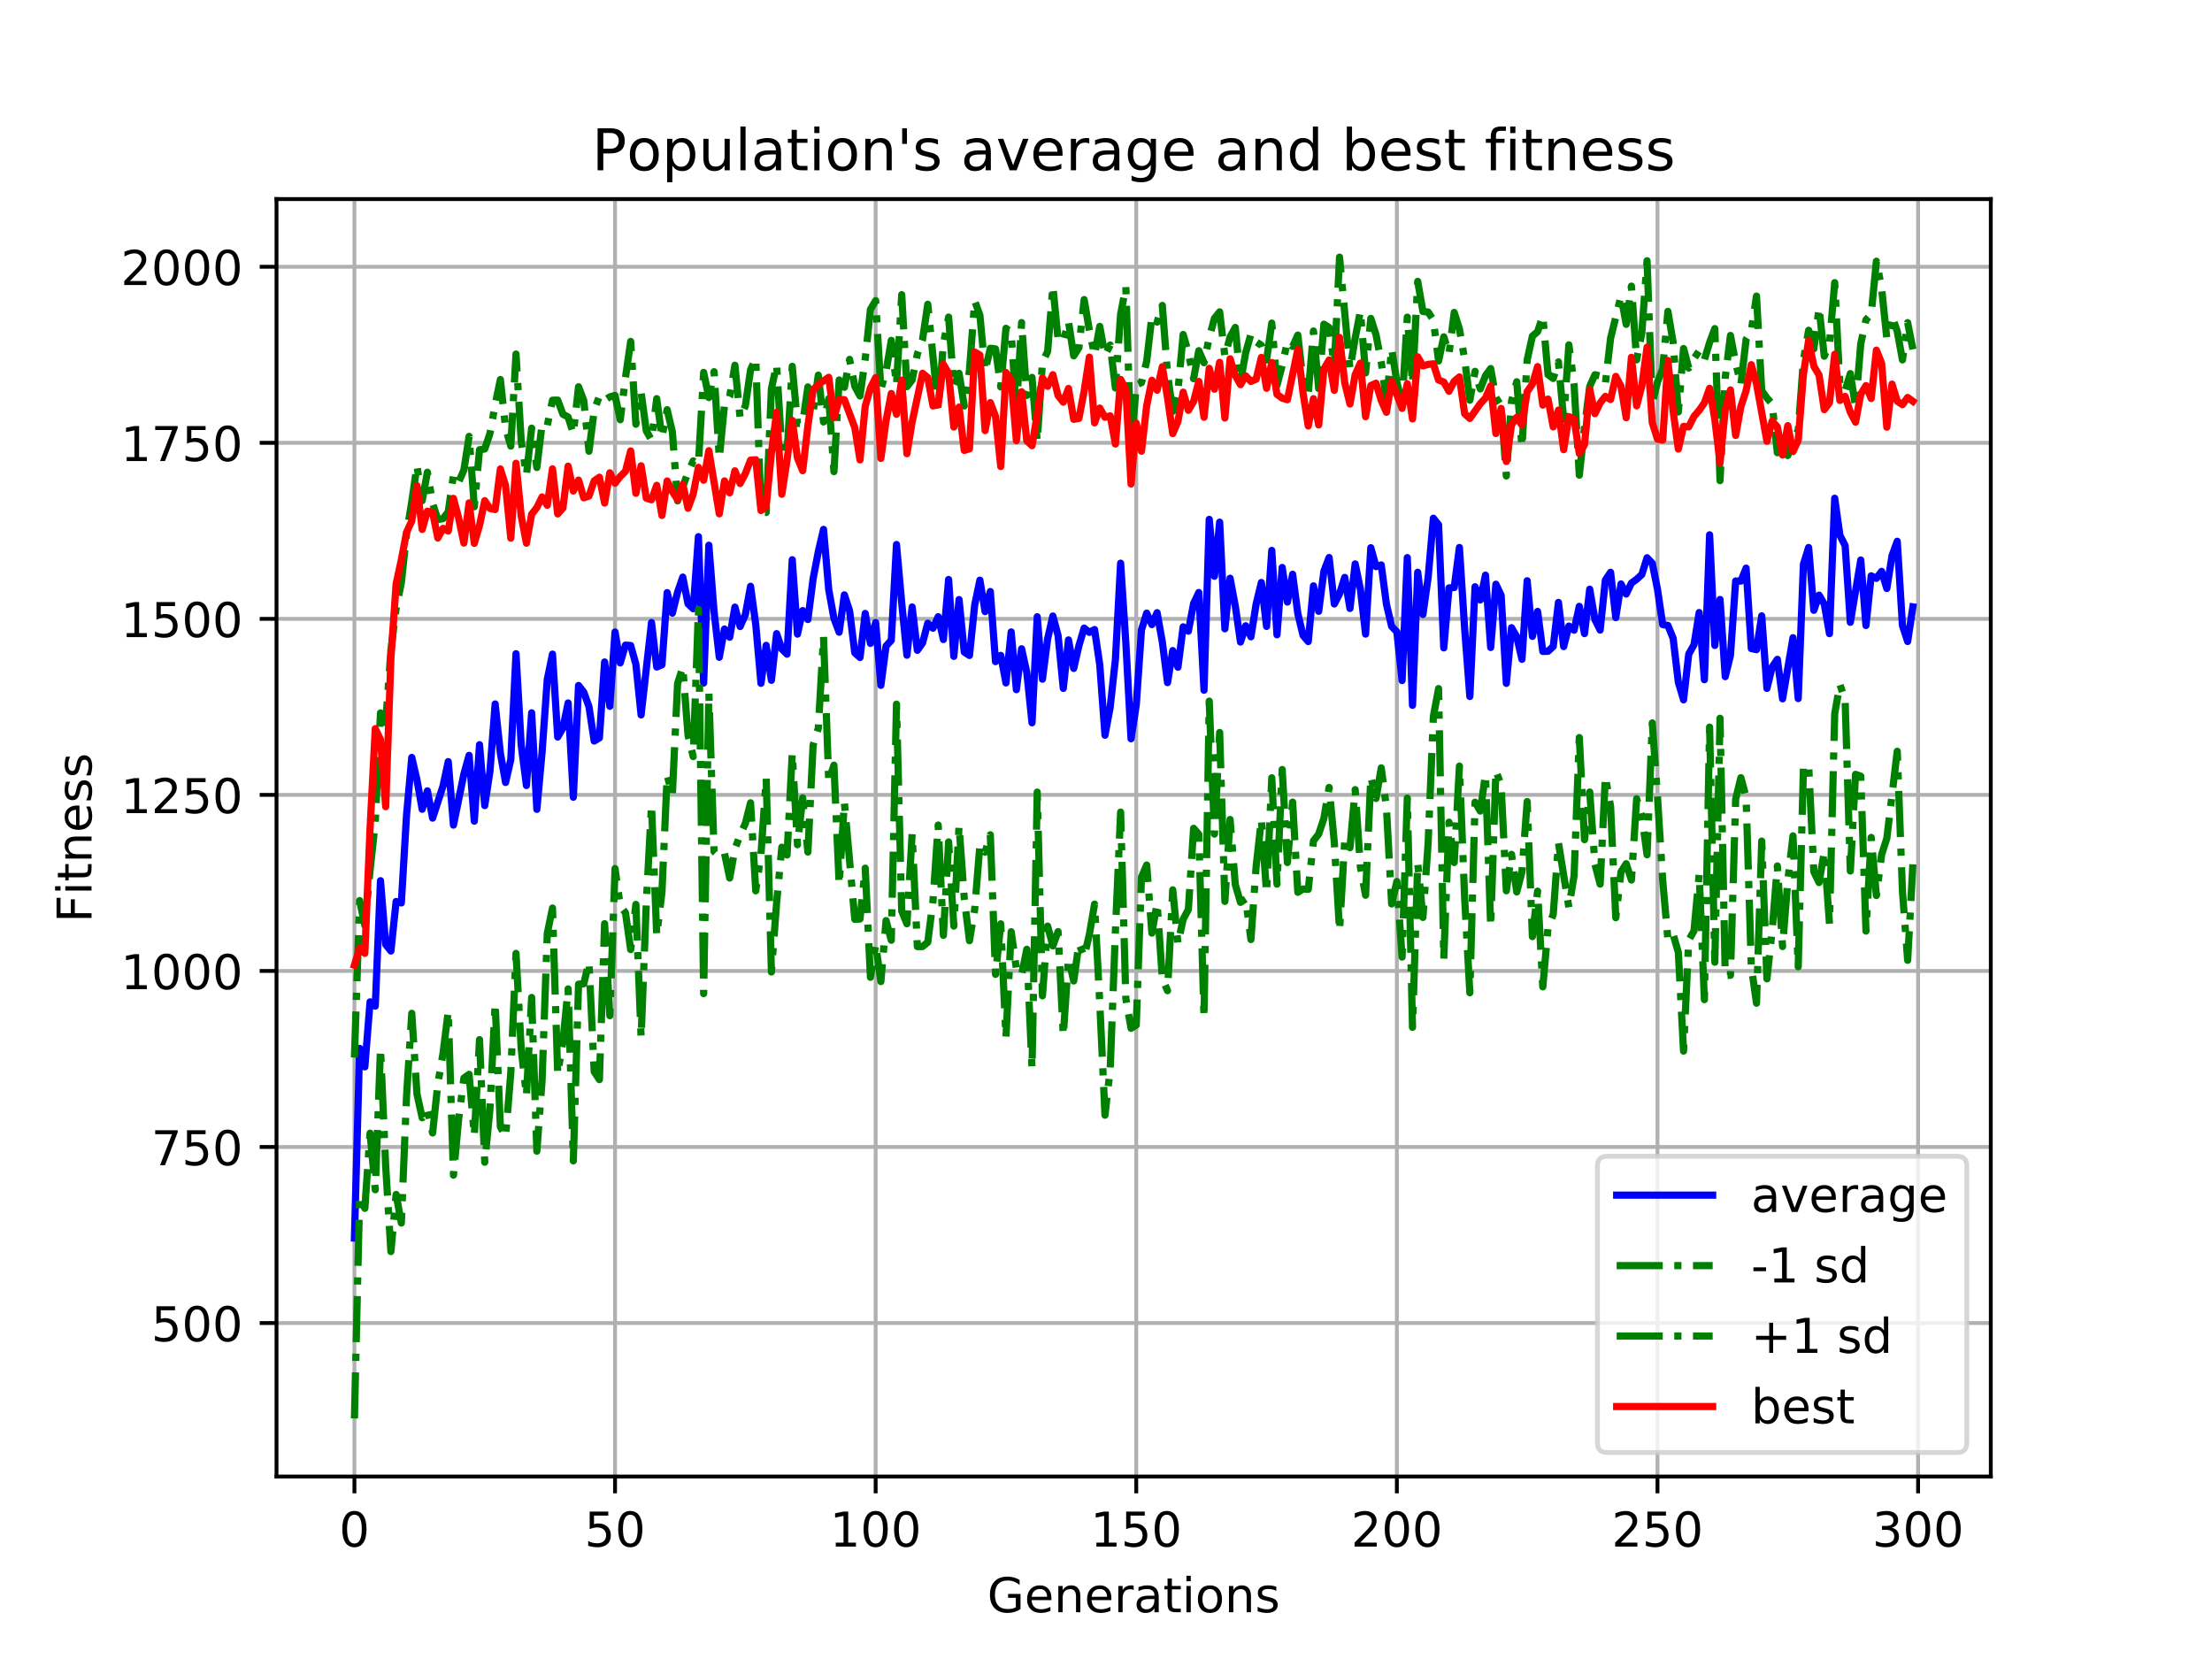 <?xml version="1.0" encoding="utf-8" standalone="no"?>
<!DOCTYPE svg PUBLIC "-//W3C//DTD SVG 1.1//EN"
  "http://www.w3.org/Graphics/SVG/1.1/DTD/svg11.dtd">
<!-- Created with matplotlib (https://matplotlib.org/) -->
<svg height="345.6pt" version="1.1" viewBox="0 0 460.8 345.6" width="460.8pt" xmlns="http://www.w3.org/2000/svg" xmlns:xlink="http://www.w3.org/1999/xlink">
 <defs>
  <style type="text/css">
*{stroke-linecap:butt;stroke-linejoin:round;}
  </style>
 </defs>
 <g id="figure_1">
  <g id="patch_1">
   <path d="M 0 345.6 
L 460.8 345.6 
L 460.8 0 
L 0 0 
z
" style="fill:#ffffff;"/>
  </g>
  <g id="axes_1">
   <g id="patch_2">
    <path d="M 57.6 307.584 
L 414.72 307.584 
L 414.72 41.472 
L 57.6 41.472 
z
" style="fill:#ffffff;"/>
   </g>
   <g id="matplotlib.axis_1">
    <g id="xtick_1">
     <g id="line2d_1">
      <path clip-path="url(#p7cf8dd7244)" d="M 73.833 307.584 
L 73.833 41.472 
" style="fill:none;stroke:#b0b0b0;stroke-linecap:square;stroke-width:0.8;"/>
     </g>
     <g id="line2d_2">
      <defs>
       <path d="M 0 0 
L 0 3.5 
" id="mbcad870098" style="stroke:#000000;stroke-width:0.8;"/>
      </defs>
      <g>
       <use style="stroke:#000000;stroke-width:0.8;" x="73.833" xlink:href="#mbcad870098" y="307.584"/>
      </g>
     </g>
     <g id="text_1">
      <!-- 0 -->
      <defs>
       <path d="M 31.781 66.406 
Q 24.172 66.406 20.328 58.906 
Q 16.5 51.422 16.5 36.375 
Q 16.5 21.391 20.328 13.891 
Q 24.172 6.391 31.781 6.391 
Q 39.453 6.391 43.281 13.891 
Q 47.125 21.391 47.125 36.375 
Q 47.125 51.422 43.281 58.906 
Q 39.453 66.406 31.781 66.406 
z
M 31.781 74.219 
Q 44.047 74.219 50.516 64.516 
Q 56.984 54.828 56.984 36.375 
Q 56.984 17.969 50.516 8.266 
Q 44.047 -1.422 31.781 -1.422 
Q 19.531 -1.422 13.062 8.266 
Q 6.594 17.969 6.594 36.375 
Q 6.594 54.828 13.062 64.516 
Q 19.531 74.219 31.781 74.219 
z
" id="DejaVuSans-48"/>
      </defs>
      <g transform="translate(70.651 322.182)scale(0.1 -0.1)">
       <use xlink:href="#DejaVuSans-48"/>
      </g>
     </g>
    </g>
    <g id="xtick_2">
     <g id="line2d_3">
      <path clip-path="url(#p7cf8dd7244)" d="M 128.123 307.584 
L 128.123 41.472 
" style="fill:none;stroke:#b0b0b0;stroke-linecap:square;stroke-width:0.8;"/>
     </g>
     <g id="line2d_4">
      <g>
       <use style="stroke:#000000;stroke-width:0.8;" x="128.123" xlink:href="#mbcad870098" y="307.584"/>
      </g>
     </g>
     <g id="text_2">
      <!-- 50 -->
      <defs>
       <path d="M 10.797 72.906 
L 49.516 72.906 
L 49.516 64.594 
L 19.828 64.594 
L 19.828 46.734 
Q 21.969 47.469 24.109 47.828 
Q 26.266 48.188 28.422 48.188 
Q 40.625 48.188 47.75 41.5 
Q 54.891 34.812 54.891 23.391 
Q 54.891 11.625 47.562 5.094 
Q 40.234 -1.422 26.906 -1.422 
Q 22.312 -1.422 17.547 -0.641 
Q 12.797 0.141 7.719 1.703 
L 7.719 11.625 
Q 12.109 9.234 16.797 8.062 
Q 21.484 6.891 26.703 6.891 
Q 35.156 6.891 40.078 11.328 
Q 45.016 15.766 45.016 23.391 
Q 45.016 31 40.078 35.438 
Q 35.156 39.891 26.703 39.891 
Q 22.75 39.891 18.812 39.016 
Q 14.891 38.141 10.797 36.281 
z
" id="DejaVuSans-53"/>
      </defs>
      <g transform="translate(121.76 322.182)scale(0.1 -0.1)">
       <use xlink:href="#DejaVuSans-53"/>
       <use x="63.623" xlink:href="#DejaVuSans-48"/>
      </g>
     </g>
    </g>
    <g id="xtick_3">
     <g id="line2d_5">
      <path clip-path="url(#p7cf8dd7244)" d="M 182.413 307.584 
L 182.413 41.472 
" style="fill:none;stroke:#b0b0b0;stroke-linecap:square;stroke-width:0.8;"/>
     </g>
     <g id="line2d_6">
      <g>
       <use style="stroke:#000000;stroke-width:0.8;" x="182.413" xlink:href="#mbcad870098" y="307.584"/>
      </g>
     </g>
     <g id="text_3">
      <!-- 100 -->
      <defs>
       <path d="M 12.406 8.297 
L 28.516 8.297 
L 28.516 63.922 
L 10.984 60.406 
L 10.984 69.391 
L 28.422 72.906 
L 38.281 72.906 
L 38.281 8.297 
L 54.391 8.297 
L 54.391 0 
L 12.406 0 
z
" id="DejaVuSans-49"/>
      </defs>
      <g transform="translate(172.869 322.182)scale(0.1 -0.1)">
       <use xlink:href="#DejaVuSans-49"/>
       <use x="63.623" xlink:href="#DejaVuSans-48"/>
       <use x="127.246" xlink:href="#DejaVuSans-48"/>
      </g>
     </g>
    </g>
    <g id="xtick_4">
     <g id="line2d_7">
      <path clip-path="url(#p7cf8dd7244)" d="M 236.703 307.584 
L 236.703 41.472 
" style="fill:none;stroke:#b0b0b0;stroke-linecap:square;stroke-width:0.8;"/>
     </g>
     <g id="line2d_8">
      <g>
       <use style="stroke:#000000;stroke-width:0.8;" x="236.703" xlink:href="#mbcad870098" y="307.584"/>
      </g>
     </g>
     <g id="text_4">
      <!-- 150 -->
      <g transform="translate(227.159 322.182)scale(0.1 -0.1)">
       <use xlink:href="#DejaVuSans-49"/>
       <use x="63.623" xlink:href="#DejaVuSans-53"/>
       <use x="127.246" xlink:href="#DejaVuSans-48"/>
      </g>
     </g>
    </g>
    <g id="xtick_5">
     <g id="line2d_9">
      <path clip-path="url(#p7cf8dd7244)" d="M 290.993 307.584 
L 290.993 41.472 
" style="fill:none;stroke:#b0b0b0;stroke-linecap:square;stroke-width:0.8;"/>
     </g>
     <g id="line2d_10">
      <g>
       <use style="stroke:#000000;stroke-width:0.8;" x="290.993" xlink:href="#mbcad870098" y="307.584"/>
      </g>
     </g>
     <g id="text_5">
      <!-- 200 -->
      <defs>
       <path d="M 19.188 8.297 
L 53.609 8.297 
L 53.609 0 
L 7.328 0 
L 7.328 8.297 
Q 12.938 14.109 22.625 23.891 
Q 32.328 33.688 34.812 36.531 
Q 39.547 41.844 41.422 45.531 
Q 43.312 49.219 43.312 52.781 
Q 43.312 58.594 39.234 62.25 
Q 35.156 65.922 28.609 65.922 
Q 23.969 65.922 18.812 64.312 
Q 13.672 62.703 7.812 59.422 
L 7.812 69.391 
Q 13.766 71.781 18.938 73 
Q 24.125 74.219 28.422 74.219 
Q 39.75 74.219 46.484 68.547 
Q 53.219 62.891 53.219 53.422 
Q 53.219 48.922 51.531 44.891 
Q 49.859 40.875 45.406 35.406 
Q 44.188 33.984 37.641 27.219 
Q 31.109 20.453 19.188 8.297 
z
" id="DejaVuSans-50"/>
      </defs>
      <g transform="translate(281.449 322.182)scale(0.1 -0.1)">
       <use xlink:href="#DejaVuSans-50"/>
       <use x="63.623" xlink:href="#DejaVuSans-48"/>
       <use x="127.246" xlink:href="#DejaVuSans-48"/>
      </g>
     </g>
    </g>
    <g id="xtick_6">
     <g id="line2d_11">
      <path clip-path="url(#p7cf8dd7244)" d="M 345.283 307.584 
L 345.283 41.472 
" style="fill:none;stroke:#b0b0b0;stroke-linecap:square;stroke-width:0.8;"/>
     </g>
     <g id="line2d_12">
      <g>
       <use style="stroke:#000000;stroke-width:0.8;" x="345.283" xlink:href="#mbcad870098" y="307.584"/>
      </g>
     </g>
     <g id="text_6">
      <!-- 250 -->
      <g transform="translate(335.739 322.182)scale(0.1 -0.1)">
       <use xlink:href="#DejaVuSans-50"/>
       <use x="63.623" xlink:href="#DejaVuSans-53"/>
       <use x="127.246" xlink:href="#DejaVuSans-48"/>
      </g>
     </g>
    </g>
    <g id="xtick_7">
     <g id="line2d_13">
      <path clip-path="url(#p7cf8dd7244)" d="M 399.573 307.584 
L 399.573 41.472 
" style="fill:none;stroke:#b0b0b0;stroke-linecap:square;stroke-width:0.8;"/>
     </g>
     <g id="line2d_14">
      <g>
       <use style="stroke:#000000;stroke-width:0.8;" x="399.573" xlink:href="#mbcad870098" y="307.584"/>
      </g>
     </g>
     <g id="text_7">
      <!-- 300 -->
      <defs>
       <path d="M 40.578 39.312 
Q 47.656 37.797 51.625 33 
Q 55.609 28.219 55.609 21.188 
Q 55.609 10.406 48.188 4.484 
Q 40.766 -1.422 27.094 -1.422 
Q 22.516 -1.422 17.656 -0.516 
Q 12.797 0.391 7.625 2.203 
L 7.625 11.719 
Q 11.719 9.328 16.594 8.109 
Q 21.484 6.891 26.812 6.891 
Q 36.078 6.891 40.938 10.547 
Q 45.797 14.203 45.797 21.188 
Q 45.797 27.641 41.281 31.266 
Q 36.766 34.906 28.719 34.906 
L 20.219 34.906 
L 20.219 43.016 
L 29.109 43.016 
Q 36.375 43.016 40.234 45.922 
Q 44.094 48.828 44.094 54.297 
Q 44.094 59.906 40.109 62.906 
Q 36.141 65.922 28.719 65.922 
Q 24.656 65.922 20.016 65.031 
Q 15.375 64.156 9.812 62.312 
L 9.812 71.094 
Q 15.438 72.656 20.344 73.438 
Q 25.25 74.219 29.594 74.219 
Q 40.828 74.219 47.359 69.109 
Q 53.906 64.016 53.906 55.328 
Q 53.906 49.266 50.438 45.094 
Q 46.969 40.922 40.578 39.312 
z
" id="DejaVuSans-51"/>
      </defs>
      <g transform="translate(390.029 322.182)scale(0.1 -0.1)">
       <use xlink:href="#DejaVuSans-51"/>
       <use x="63.623" xlink:href="#DejaVuSans-48"/>
       <use x="127.246" xlink:href="#DejaVuSans-48"/>
      </g>
     </g>
    </g>
    <g id="text_8">
     <!-- Generations -->
     <defs>
      <path d="M 59.516 10.406 
L 59.516 29.984 
L 43.406 29.984 
L 43.406 38.094 
L 69.281 38.094 
L 69.281 6.781 
Q 63.578 2.734 56.688 0.656 
Q 49.812 -1.422 42 -1.422 
Q 24.906 -1.422 15.25 8.562 
Q 5.609 18.562 5.609 36.375 
Q 5.609 54.25 15.25 64.234 
Q 24.906 74.219 42 74.219 
Q 49.125 74.219 55.547 72.453 
Q 61.969 70.703 67.391 67.281 
L 67.391 56.781 
Q 61.922 61.422 55.766 63.766 
Q 49.609 66.109 42.828 66.109 
Q 29.438 66.109 22.719 58.641 
Q 16.016 51.172 16.016 36.375 
Q 16.016 21.625 22.719 14.156 
Q 29.438 6.688 42.828 6.688 
Q 48.047 6.688 52.141 7.594 
Q 56.25 8.5 59.516 10.406 
z
" id="DejaVuSans-71"/>
      <path d="M 56.203 29.594 
L 56.203 25.203 
L 14.891 25.203 
Q 15.484 15.922 20.484 11.062 
Q 25.484 6.203 34.422 6.203 
Q 39.594 6.203 44.453 7.469 
Q 49.312 8.734 54.109 11.281 
L 54.109 2.781 
Q 49.266 0.734 44.188 -0.344 
Q 39.109 -1.422 33.891 -1.422 
Q 20.797 -1.422 13.156 6.188 
Q 5.516 13.812 5.516 26.812 
Q 5.516 40.234 12.766 48.109 
Q 20.016 56 32.328 56 
Q 43.359 56 49.781 48.891 
Q 56.203 41.797 56.203 29.594 
z
M 47.219 32.234 
Q 47.125 39.594 43.094 43.984 
Q 39.062 48.391 32.422 48.391 
Q 24.906 48.391 20.391 44.141 
Q 15.875 39.891 15.188 32.172 
z
" id="DejaVuSans-101"/>
      <path d="M 54.891 33.016 
L 54.891 0 
L 45.906 0 
L 45.906 32.719 
Q 45.906 40.484 42.875 44.328 
Q 39.844 48.188 33.797 48.188 
Q 26.516 48.188 22.312 43.547 
Q 18.109 38.922 18.109 30.906 
L 18.109 0 
L 9.078 0 
L 9.078 54.688 
L 18.109 54.688 
L 18.109 46.188 
Q 21.344 51.125 25.703 53.562 
Q 30.078 56 35.797 56 
Q 45.219 56 50.047 50.172 
Q 54.891 44.344 54.891 33.016 
z
" id="DejaVuSans-110"/>
      <path d="M 41.109 46.297 
Q 39.594 47.172 37.812 47.578 
Q 36.031 48 33.891 48 
Q 26.266 48 22.188 43.047 
Q 18.109 38.094 18.109 28.812 
L 18.109 0 
L 9.078 0 
L 9.078 54.688 
L 18.109 54.688 
L 18.109 46.188 
Q 20.953 51.172 25.484 53.578 
Q 30.031 56 36.531 56 
Q 37.453 56 38.578 55.875 
Q 39.703 55.766 41.062 55.516 
z
" id="DejaVuSans-114"/>
      <path d="M 34.281 27.484 
Q 23.391 27.484 19.188 25 
Q 14.984 22.516 14.984 16.5 
Q 14.984 11.719 18.141 8.906 
Q 21.297 6.109 26.703 6.109 
Q 34.188 6.109 38.703 11.406 
Q 43.219 16.703 43.219 25.484 
L 43.219 27.484 
z
M 52.203 31.203 
L 52.203 0 
L 43.219 0 
L 43.219 8.297 
Q 40.141 3.328 35.547 0.953 
Q 30.953 -1.422 24.312 -1.422 
Q 15.922 -1.422 10.953 3.297 
Q 6 8.016 6 15.922 
Q 6 25.141 12.172 29.828 
Q 18.359 34.516 30.609 34.516 
L 43.219 34.516 
L 43.219 35.406 
Q 43.219 41.609 39.141 45 
Q 35.062 48.391 27.688 48.391 
Q 23 48.391 18.547 47.266 
Q 14.109 46.141 10.016 43.891 
L 10.016 52.203 
Q 14.938 54.109 19.578 55.047 
Q 24.219 56 28.609 56 
Q 40.484 56 46.344 49.844 
Q 52.203 43.703 52.203 31.203 
z
" id="DejaVuSans-97"/>
      <path d="M 18.312 70.219 
L 18.312 54.688 
L 36.812 54.688 
L 36.812 47.703 
L 18.312 47.703 
L 18.312 18.016 
Q 18.312 11.328 20.141 9.422 
Q 21.969 7.516 27.594 7.516 
L 36.812 7.516 
L 36.812 0 
L 27.594 0 
Q 17.188 0 13.234 3.875 
Q 9.281 7.766 9.281 18.016 
L 9.281 47.703 
L 2.688 47.703 
L 2.688 54.688 
L 9.281 54.688 
L 9.281 70.219 
z
" id="DejaVuSans-116"/>
      <path d="M 9.422 54.688 
L 18.406 54.688 
L 18.406 0 
L 9.422 0 
z
M 9.422 75.984 
L 18.406 75.984 
L 18.406 64.594 
L 9.422 64.594 
z
" id="DejaVuSans-105"/>
      <path d="M 30.609 48.391 
Q 23.391 48.391 19.188 42.75 
Q 14.984 37.109 14.984 27.297 
Q 14.984 17.484 19.156 11.844 
Q 23.344 6.203 30.609 6.203 
Q 37.797 6.203 41.984 11.859 
Q 46.188 17.531 46.188 27.297 
Q 46.188 37.016 41.984 42.703 
Q 37.797 48.391 30.609 48.391 
z
M 30.609 56 
Q 42.328 56 49.016 48.375 
Q 55.719 40.766 55.719 27.297 
Q 55.719 13.875 49.016 6.219 
Q 42.328 -1.422 30.609 -1.422 
Q 18.844 -1.422 12.172 6.219 
Q 5.516 13.875 5.516 27.297 
Q 5.516 40.766 12.172 48.375 
Q 18.844 56 30.609 56 
z
" id="DejaVuSans-111"/>
      <path d="M 44.281 53.078 
L 44.281 44.578 
Q 40.484 46.531 36.375 47.5 
Q 32.281 48.484 27.875 48.484 
Q 21.188 48.484 17.844 46.438 
Q 14.5 44.391 14.5 40.281 
Q 14.5 37.156 16.891 35.375 
Q 19.281 33.594 26.516 31.984 
L 29.594 31.297 
Q 39.156 29.25 43.188 25.516 
Q 47.219 21.781 47.219 15.094 
Q 47.219 7.469 41.188 3.016 
Q 35.156 -1.422 24.609 -1.422 
Q 20.219 -1.422 15.453 -0.562 
Q 10.688 0.297 5.422 2 
L 5.422 11.281 
Q 10.406 8.688 15.234 7.391 
Q 20.062 6.109 24.812 6.109 
Q 31.156 6.109 34.562 8.281 
Q 37.984 10.453 37.984 14.406 
Q 37.984 18.062 35.516 20.016 
Q 33.062 21.969 24.703 23.781 
L 21.578 24.516 
Q 13.234 26.266 9.516 29.906 
Q 5.812 33.547 5.812 39.891 
Q 5.812 47.609 11.281 51.797 
Q 16.75 56 26.812 56 
Q 31.781 56 36.172 55.266 
Q 40.578 54.547 44.281 53.078 
z
" id="DejaVuSans-115"/>
     </defs>
     <g transform="translate(205.662 335.861)scale(0.1 -0.1)">
      <use xlink:href="#DejaVuSans-71"/>
      <use x="77.49" xlink:href="#DejaVuSans-101"/>
      <use x="139.014" xlink:href="#DejaVuSans-110"/>
      <use x="202.393" xlink:href="#DejaVuSans-101"/>
      <use x="263.916" xlink:href="#DejaVuSans-114"/>
      <use x="305.029" xlink:href="#DejaVuSans-97"/>
      <use x="366.309" xlink:href="#DejaVuSans-116"/>
      <use x="405.518" xlink:href="#DejaVuSans-105"/>
      <use x="433.301" xlink:href="#DejaVuSans-111"/>
      <use x="494.482" xlink:href="#DejaVuSans-110"/>
      <use x="557.861" xlink:href="#DejaVuSans-115"/>
     </g>
    </g>
   </g>
   <g id="matplotlib.axis_2">
    <g id="ytick_1">
     <g id="line2d_15">
      <path clip-path="url(#p7cf8dd7244)" d="M 57.6 275.609 
L 414.72 275.609 
" style="fill:none;stroke:#b0b0b0;stroke-linecap:square;stroke-width:0.8;"/>
     </g>
     <g id="line2d_16">
      <defs>
       <path d="M 0 0 
L -3.5 0 
" id="m37286e14c3" style="stroke:#000000;stroke-width:0.8;"/>
      </defs>
      <g>
       <use style="stroke:#000000;stroke-width:0.8;" x="57.6" xlink:href="#m37286e14c3" y="275.609"/>
      </g>
     </g>
     <g id="text_9">
      <!-- 500 -->
      <g transform="translate(31.512 279.409)scale(0.1 -0.1)">
       <use xlink:href="#DejaVuSans-53"/>
       <use x="63.623" xlink:href="#DejaVuSans-48"/>
       <use x="127.246" xlink:href="#DejaVuSans-48"/>
      </g>
     </g>
    </g>
    <g id="ytick_2">
     <g id="line2d_17">
      <path clip-path="url(#p7cf8dd7244)" d="M 57.6 238.937 
L 414.72 238.937 
" style="fill:none;stroke:#b0b0b0;stroke-linecap:square;stroke-width:0.8;"/>
     </g>
     <g id="line2d_18">
      <g>
       <use style="stroke:#000000;stroke-width:0.8;" x="57.6" xlink:href="#m37286e14c3" y="238.937"/>
      </g>
     </g>
     <g id="text_10">
      <!-- 750 -->
      <defs>
       <path d="M 8.203 72.906 
L 55.078 72.906 
L 55.078 68.703 
L 28.609 0 
L 18.312 0 
L 43.219 64.594 
L 8.203 64.594 
z
" id="DejaVuSans-55"/>
      </defs>
      <g transform="translate(31.512 242.736)scale(0.1 -0.1)">
       <use xlink:href="#DejaVuSans-55"/>
       <use x="63.623" xlink:href="#DejaVuSans-53"/>
       <use x="127.246" xlink:href="#DejaVuSans-48"/>
      </g>
     </g>
    </g>
    <g id="ytick_3">
     <g id="line2d_19">
      <path clip-path="url(#p7cf8dd7244)" d="M 57.6 202.264 
L 414.72 202.264 
" style="fill:none;stroke:#b0b0b0;stroke-linecap:square;stroke-width:0.8;"/>
     </g>
     <g id="line2d_20">
      <g>
       <use style="stroke:#000000;stroke-width:0.8;" x="57.6" xlink:href="#m37286e14c3" y="202.264"/>
      </g>
     </g>
     <g id="text_11">
      <!-- 1000 -->
      <g transform="translate(25.15 206.063)scale(0.1 -0.1)">
       <use xlink:href="#DejaVuSans-49"/>
       <use x="63.623" xlink:href="#DejaVuSans-48"/>
       <use x="127.246" xlink:href="#DejaVuSans-48"/>
       <use x="190.869" xlink:href="#DejaVuSans-48"/>
      </g>
     </g>
    </g>
    <g id="ytick_4">
     <g id="line2d_21">
      <path clip-path="url(#p7cf8dd7244)" d="M 57.6 165.591 
L 414.72 165.591 
" style="fill:none;stroke:#b0b0b0;stroke-linecap:square;stroke-width:0.8;"/>
     </g>
     <g id="line2d_22">
      <g>
       <use style="stroke:#000000;stroke-width:0.8;" x="57.6" xlink:href="#m37286e14c3" y="165.591"/>
      </g>
     </g>
     <g id="text_12">
      <!-- 1250 -->
      <g transform="translate(25.15 169.391)scale(0.1 -0.1)">
       <use xlink:href="#DejaVuSans-49"/>
       <use x="63.623" xlink:href="#DejaVuSans-50"/>
       <use x="127.246" xlink:href="#DejaVuSans-53"/>
       <use x="190.869" xlink:href="#DejaVuSans-48"/>
      </g>
     </g>
    </g>
    <g id="ytick_5">
     <g id="line2d_23">
      <path clip-path="url(#p7cf8dd7244)" d="M 57.6 128.919 
L 414.72 128.919 
" style="fill:none;stroke:#b0b0b0;stroke-linecap:square;stroke-width:0.8;"/>
     </g>
     <g id="line2d_24">
      <g>
       <use style="stroke:#000000;stroke-width:0.8;" x="57.6" xlink:href="#m37286e14c3" y="128.919"/>
      </g>
     </g>
     <g id="text_13">
      <!-- 1500 -->
      <g transform="translate(25.15 132.718)scale(0.1 -0.1)">
       <use xlink:href="#DejaVuSans-49"/>
       <use x="63.623" xlink:href="#DejaVuSans-53"/>
       <use x="127.246" xlink:href="#DejaVuSans-48"/>
       <use x="190.869" xlink:href="#DejaVuSans-48"/>
      </g>
     </g>
    </g>
    <g id="ytick_6">
     <g id="line2d_25">
      <path clip-path="url(#p7cf8dd7244)" d="M 57.6 92.246 
L 414.72 92.246 
" style="fill:none;stroke:#b0b0b0;stroke-linecap:square;stroke-width:0.8;"/>
     </g>
     <g id="line2d_26">
      <g>
       <use style="stroke:#000000;stroke-width:0.8;" x="57.6" xlink:href="#m37286e14c3" y="92.246"/>
      </g>
     </g>
     <g id="text_14">
      <!-- 1750 -->
      <g transform="translate(25.15 96.045)scale(0.1 -0.1)">
       <use xlink:href="#DejaVuSans-49"/>
       <use x="63.623" xlink:href="#DejaVuSans-55"/>
       <use x="127.246" xlink:href="#DejaVuSans-53"/>
       <use x="190.869" xlink:href="#DejaVuSans-48"/>
      </g>
     </g>
    </g>
    <g id="ytick_7">
     <g id="line2d_27">
      <path clip-path="url(#p7cf8dd7244)" d="M 57.6 55.573 
L 414.72 55.573 
" style="fill:none;stroke:#b0b0b0;stroke-linecap:square;stroke-width:0.8;"/>
     </g>
     <g id="line2d_28">
      <g>
       <use style="stroke:#000000;stroke-width:0.8;" x="57.6" xlink:href="#m37286e14c3" y="55.573"/>
      </g>
     </g>
     <g id="text_15">
      <!-- 2000 -->
      <g transform="translate(25.15 59.372)scale(0.1 -0.1)">
       <use xlink:href="#DejaVuSans-50"/>
       <use x="63.623" xlink:href="#DejaVuSans-48"/>
       <use x="127.246" xlink:href="#DejaVuSans-48"/>
       <use x="190.869" xlink:href="#DejaVuSans-48"/>
      </g>
     </g>
    </g>
    <g id="text_16">
     <!-- Fitness -->
     <defs>
      <path d="M 9.812 72.906 
L 51.703 72.906 
L 51.703 64.594 
L 19.672 64.594 
L 19.672 43.109 
L 48.578 43.109 
L 48.578 34.812 
L 19.672 34.812 
L 19.672 0 
L 9.812 0 
z
" id="DejaVuSans-70"/>
     </defs>
     <g transform="translate(19.07 192.202)rotate(-90)scale(0.1 -0.1)">
      <use xlink:href="#DejaVuSans-70"/>
      <use x="57.41" xlink:href="#DejaVuSans-105"/>
      <use x="85.193" xlink:href="#DejaVuSans-116"/>
      <use x="124.402" xlink:href="#DejaVuSans-110"/>
      <use x="187.781" xlink:href="#DejaVuSans-101"/>
      <use x="249.305" xlink:href="#DejaVuSans-115"/>
      <use x="301.404" xlink:href="#DejaVuSans-115"/>
     </g>
    </g>
   </g>
   <g id="line2d_29">
    <path clip-path="url(#p7cf8dd7244)" d="M 73.833 257.894 
L 74.919 218.39 
L 76.004 222.249 
L 77.09 208.702 
L 78.176 209.593 
L 79.262 183.463 
L 80.348 196.753 
L 81.433 198.113 
L 82.519 187.797 
L 83.605 188.095 
L 84.691 169.774 
L 85.777 157.792 
L 86.862 162.456 
L 87.948 168.582 
L 89.034 164.748 
L 90.12 170.429 
L 92.291 163.733 
L 93.377 158.654 
L 94.463 171.881 
L 96.635 161.251 
L 97.72 157.354 
L 98.806 171.066 
L 99.892 155.136 
L 100.978 167.822 
L 102.064 160.685 
L 103.149 146.651 
L 104.235 156.899 
L 105.321 163.003 
L 106.407 158.224 
L 107.493 136.18 
L 108.578 155.221 
L 109.664 163.632 
L 110.75 148.491 
L 111.836 168.603 
L 112.922 156.734 
L 114.007 141.554 
L 115.093 136.267 
L 116.179 153.533 
L 117.265 151.631 
L 118.351 146.439 
L 119.436 166.077 
L 120.522 142.799 
L 121.608 144.19 
L 122.694 147.211 
L 123.78 154.37 
L 124.865 153.712 
L 125.951 137.901 
L 127.037 147.134 
L 128.123 131.657 
L 129.209 138.09 
L 130.294 134.396 
L 131.38 134.467 
L 132.466 138.389 
L 133.552 148.93 
L 135.723 129.686 
L 136.809 138.954 
L 137.895 138.49 
L 138.981 123.457 
L 140.067 127.726 
L 141.152 123.366 
L 142.238 120.22 
L 143.324 125.78 
L 144.41 126.811 
L 145.496 111.795 
L 146.581 142.285 
L 147.667 113.58 
L 148.753 127.41 
L 149.839 136.924 
L 150.925 131.038 
L 152.01 132.748 
L 153.096 126.477 
L 154.182 130.516 
L 155.268 128.054 
L 156.354 122.139 
L 157.439 130.109 
L 158.525 142.347 
L 159.611 134.44 
L 160.697 141.724 
L 161.783 132 
L 162.868 135.202 
L 163.954 136.273 
L 165.04 116.604 
L 166.126 132.098 
L 167.212 127.198 
L 168.297 129.049 
L 169.383 120.587 
L 170.469 114.926 
L 171.555 110.279 
L 172.641 122.844 
L 173.726 128.821 
L 174.812 131.698 
L 175.898 123.923 
L 176.984 127.246 
L 178.07 135.994 
L 179.155 136.965 
L 180.241 127.792 
L 181.327 134.028 
L 182.413 129.686 
L 183.499 142.769 
L 184.584 134.583 
L 185.67 133.389 
L 186.756 113.43 
L 187.842 125.586 
L 188.928 136.492 
L 190.013 126.442 
L 191.099 135.469 
L 192.185 133.939 
L 193.271 129.833 
L 194.357 130.866 
L 195.442 128.473 
L 196.528 133.226 
L 197.614 120.718 
L 198.7 136.727 
L 199.786 124.903 
L 200.871 135.836 
L 201.957 136.542 
L 203.043 126.058 
L 204.129 120.858 
L 205.215 127.409 
L 206.3 123.225 
L 207.386 137.83 
L 208.472 136.529 
L 209.558 142.263 
L 210.644 131.641 
L 211.729 143.667 
L 212.815 135.155 
L 213.901 140.066 
L 214.987 150.573 
L 216.073 128.479 
L 217.158 141.483 
L 218.244 133.065 
L 219.33 128.329 
L 220.416 132.394 
L 221.502 143.403 
L 222.587 133.305 
L 223.673 139.242 
L 224.759 134.52 
L 225.845 130.844 
L 226.931 131.733 
L 228.016 131.15 
L 229.102 138.499 
L 230.188 153.162 
L 231.274 147.296 
L 232.36 137.399 
L 233.445 117.326 
L 234.531 133.883 
L 235.617 153.894 
L 236.703 146.848 
L 237.789 131.218 
L 238.875 127.723 
L 239.96 130.114 
L 241.046 127.632 
L 242.132 133.721 
L 243.218 142.198 
L 244.304 135.529 
L 245.389 138.995 
L 246.475 130.579 
L 247.561 131.479 
L 248.647 125.726 
L 249.733 123.429 
L 250.818 143.784 
L 251.904 108.195 
L 252.99 120.042 
L 254.076 108.774 
L 255.162 130.994 
L 256.247 120.455 
L 257.333 126.241 
L 258.419 133.748 
L 259.505 130.361 
L 260.591 132.66 
L 261.676 125.833 
L 262.762 121.342 
L 263.848 130.493 
L 264.934 114.663 
L 266.02 132.233 
L 267.105 118.214 
L 268.191 125.42 
L 269.277 119.632 
L 270.363 127.84 
L 271.449 132.37 
L 272.534 133.643 
L 273.62 122.051 
L 274.706 127.349 
L 275.792 119.001 
L 276.878 116.14 
L 277.963 125.816 
L 279.049 123.705 
L 280.135 120.283 
L 281.221 126.75 
L 282.307 117.468 
L 283.392 122.72 
L 284.478 132.093 
L 285.564 114.104 
L 286.65 118.032 
L 287.736 117.69 
L 288.821 125.866 
L 289.907 130.497 
L 290.993 131.613 
L 292.079 141.775 
L 293.165 116.164 
L 294.25 146.936 
L 295.336 119.216 
L 296.422 128.003 
L 297.508 120.276 
L 298.594 107.957 
L 299.679 109.321 
L 300.765 134.967 
L 301.851 122.476 
L 302.937 122.386 
L 304.023 114.053 
L 305.108 130.91 
L 306.194 145.087 
L 307.28 122.232 
L 308.366 124.991 
L 309.452 119.809 
L 310.537 134.881 
L 311.623 121.708 
L 312.709 124.001 
L 313.795 142.357 
L 314.881 130.764 
L 315.966 132.666 
L 317.052 137.346 
L 318.138 120.98 
L 319.224 132.57 
L 320.31 127.371 
L 321.395 135.701 
L 322.481 135.67 
L 323.567 134.664 
L 324.653 125.495 
L 325.739 134.695 
L 326.824 130.422 
L 327.91 131.28 
L 328.996 126.317 
L 330.082 131.989 
L 331.168 122.737 
L 332.253 129.045 
L 333.339 131.25 
L 334.425 120.853 
L 335.511 119.218 
L 336.597 128.654 
L 337.682 121.647 
L 338.768 123.748 
L 339.854 121.467 
L 340.94 120.677 
L 342.026 119.675 
L 343.111 116.192 
L 344.197 117.334 
L 345.283 122.747 
L 346.369 130.114 
L 347.455 130.286 
L 348.54 132.953 
L 349.626 142.107 
L 350.712 145.786 
L 351.798 136.25 
L 352.884 134.331 
L 353.969 127.603 
L 355.055 141.598 
L 356.141 111.407 
L 357.227 134.452 
L 358.313 124.879 
L 359.398 140.955 
L 360.484 136.521 
L 361.57 121.03 
L 362.656 121.056 
L 363.742 118.353 
L 364.827 135.101 
L 365.913 135.335 
L 366.999 128.296 
L 368.085 143.405 
L 369.171 138.972 
L 370.256 137.35 
L 371.342 145.581 
L 373.514 132.849 
L 374.6 145.519 
L 375.685 117.533 
L 376.771 114.052 
L 377.857 127.134 
L 378.943 123.979 
L 380.029 125.836 
L 381.114 132.005 
L 382.2 103.793 
L 383.286 111.525 
L 384.372 113.655 
L 385.458 129.637 
L 387.629 116.655 
L 388.715 130.297 
L 389.801 119.957 
L 390.887 120.488 
L 391.972 119.024 
L 393.058 122.587 
L 394.144 115.765 
L 395.23 112.757 
L 396.316 130.32 
L 397.401 133.629 
L 398.487 126.416 
L 398.487 126.416 
" style="fill:none;stroke:#0000ff;stroke-linecap:square;stroke-width:1.5;"/>
   </g>
   <g id="line2d_30">
    <path clip-path="url(#p7cf8dd7244)" d="M 73.833 295.488 
L 74.919 249.168 
L 76.004 251.719 
L 77.09 236.065 
L 78.176 247.849 
L 79.262 218.408 
L 80.348 242.965 
L 81.433 260.718 
L 82.519 248.829 
L 83.605 254.783 
L 84.691 228.34 
L 85.777 211.087 
L 86.862 227.897 
L 87.948 232.85 
L 89.034 231.125 
L 90.12 236.019 
L 91.206 225.79 
L 92.291 219.427 
L 93.377 210.695 
L 94.463 244.805 
L 95.549 233.069 
L 96.635 224.587 
L 97.72 223.802 
L 98.806 236.57 
L 99.892 216.579 
L 100.978 242.112 
L 102.064 231.065 
L 103.149 208.99 
L 104.235 234.734 
L 105.321 236.81 
L 106.407 223.518 
L 107.493 198.607 
L 108.578 218.51 
L 109.664 228.293 
L 110.75 207.787 
L 111.836 239.815 
L 112.922 225.115 
L 114.007 194.45 
L 115.093 189.161 
L 116.179 223.718 
L 117.265 216.972 
L 118.351 206.005 
L 119.436 241.831 
L 120.522 205.024 
L 121.608 204.939 
L 122.694 200.426 
L 123.78 223.235 
L 124.865 224.905 
L 125.951 192.421 
L 127.037 211.591 
L 128.123 180.937 
L 129.209 188.744 
L 130.294 190.132 
L 131.38 197.812 
L 132.466 188.403 
L 133.552 216.111 
L 134.638 188.029 
L 135.723 167.689 
L 136.809 194.854 
L 137.895 185.857 
L 138.981 161.565 
L 140.067 165.459 
L 141.152 142.39 
L 142.238 139.008 
L 143.324 153.139 
L 144.41 157.607 
L 145.496 126.968 
L 146.581 206.99 
L 147.667 144.342 
L 148.753 177.385 
L 149.839 178.375 
L 150.925 177.736 
L 152.01 182.914 
L 153.096 176.873 
L 154.182 173.945 
L 155.268 171.537 
L 156.354 167.239 
L 157.439 185.579 
L 158.525 177.998 
L 159.611 162.119 
L 160.697 202.478 
L 161.783 188.031 
L 162.868 176.493 
L 163.954 178.109 
L 165.04 156.899 
L 166.126 175.974 
L 167.212 166.196 
L 168.297 177.495 
L 169.383 155.235 
L 170.469 151.708 
L 171.555 132.663 
L 172.641 162.623 
L 173.726 159.396 
L 174.812 184.243 
L 175.898 167.164 
L 178.07 191.505 
L 179.155 191.444 
L 180.241 180.846 
L 181.327 203.59 
L 182.413 196.742 
L 183.499 204.476 
L 184.584 191.773 
L 185.67 195.873 
L 186.756 146.689 
L 187.842 189.784 
L 188.928 192.438 
L 190.013 173.724 
L 191.099 197.193 
L 192.185 197.177 
L 193.271 196.282 
L 194.357 187.677 
L 195.442 171.869 
L 196.528 194.843 
L 197.614 175.385 
L 198.7 192.92 
L 199.786 172.039 
L 200.871 187.103 
L 201.957 195.966 
L 203.043 189.438 
L 204.129 176.049 
L 205.215 177.523 
L 206.3 173.9 
L 207.386 202.976 
L 208.472 192.454 
L 209.558 216.132 
L 210.644 194.093 
L 211.729 201.754 
L 212.815 203.108 
L 213.901 197.749 
L 214.987 222.527 
L 216.073 165.008 
L 217.158 207.452 
L 218.244 192.927 
L 219.33 197.04 
L 220.416 194.068 
L 221.502 215.703 
L 222.587 199.63 
L 223.673 204.352 
L 224.759 196.602 
L 225.845 199.279 
L 226.931 194.692 
L 228.016 188.342 
L 229.102 209.004 
L 230.188 232.317 
L 231.274 222.719 
L 232.36 193.975 
L 233.445 169.175 
L 234.531 208.023 
L 235.617 214.214 
L 236.703 213.545 
L 237.789 182.722 
L 238.875 180.2 
L 239.96 194.379 
L 241.046 188.172 
L 242.132 203.82 
L 243.218 206.38 
L 244.304 185.369 
L 245.389 196.581 
L 246.475 191.482 
L 247.561 189.464 
L 248.647 172.557 
L 249.733 173.805 
L 250.818 212.002 
L 251.904 146.06 
L 252.99 173.762 
L 254.076 152.586 
L 255.162 187.781 
L 256.247 170.711 
L 257.333 184.275 
L 258.419 187.978 
L 259.505 187.262 
L 260.591 195.723 
L 261.676 180.472 
L 262.762 170.752 
L 263.848 186.003 
L 264.934 162.025 
L 266.02 184.179 
L 267.105 160.303 
L 268.191 179.686 
L 269.277 167.094 
L 270.363 185.882 
L 271.449 185.192 
L 272.534 185.267 
L 273.62 175.15 
L 274.706 173.753 
L 275.792 170.475 
L 276.878 164.035 
L 277.963 175.533 
L 279.049 193.842 
L 280.135 174.951 
L 281.221 176.597 
L 282.307 164.496 
L 283.392 180.612 
L 284.478 186.498 
L 285.564 161.878 
L 286.65 166.328 
L 287.736 159.967 
L 288.821 168.266 
L 289.907 188.306 
L 290.993 183.631 
L 292.079 199.377 
L 293.165 166.259 
L 294.25 214.002 
L 295.336 179.817 
L 296.422 191.118 
L 297.508 175.552 
L 298.594 149.252 
L 299.679 143.446 
L 300.765 199.762 
L 301.851 171.273 
L 302.937 179.687 
L 304.023 159.594 
L 305.108 187.006 
L 306.194 206.808 
L 307.28 167.111 
L 308.366 168.959 
L 309.452 161.353 
L 310.537 192.989 
L 311.623 160.587 
L 312.709 163.493 
L 313.795 185.563 
L 314.881 177.977 
L 315.966 185.806 
L 317.052 181.613 
L 318.138 166.986 
L 319.224 195.111 
L 320.31 185.647 
L 321.395 205.581 
L 322.481 193.296 
L 323.567 190.49 
L 324.653 175.591 
L 326.824 189.004 
L 327.91 182.441 
L 328.996 153.647 
L 330.082 174.919 
L 331.168 164.995 
L 332.253 180.026 
L 333.339 184.18 
L 334.425 161.768 
L 335.511 167.978 
L 336.597 191.181 
L 337.682 181.632 
L 338.768 179.928 
L 339.854 183.328 
L 340.94 166.398 
L 342.026 170.03 
L 343.111 178.067 
L 344.197 150.601 
L 345.283 165.905 
L 346.369 183.394 
L 347.455 195.714 
L 348.54 194.621 
L 349.626 198.392 
L 350.712 218.966 
L 351.798 195.828 
L 352.884 193.947 
L 353.969 182.118 
L 355.055 208.247 
L 356.141 151.469 
L 357.227 200.449 
L 358.313 149.626 
L 359.398 203.227 
L 360.484 203.166 
L 361.57 166.476 
L 362.656 162.004 
L 363.742 166.028 
L 364.827 201.316 
L 365.913 208.987 
L 366.999 175.213 
L 368.085 203.91 
L 369.171 193.81 
L 370.256 180.394 
L 371.342 197.178 
L 372.428 183.459 
L 373.514 174.126 
L 374.6 201.39 
L 375.685 160.035 
L 376.771 159.31 
L 377.857 181.599 
L 378.943 183.851 
L 380.029 177.467 
L 381.114 192.429 
L 382.2 148.706 
L 383.286 142.577 
L 384.372 145.904 
L 385.458 181.444 
L 386.543 161.316 
L 387.629 161.694 
L 388.715 193.958 
L 389.801 174.453 
L 390.887 186.555 
L 391.972 178.043 
L 393.058 174.644 
L 395.23 156.499 
L 396.316 185.664 
L 397.401 200.048 
L 398.487 180.059 
L 398.487 180.059 
" style="fill:none;stroke:#008000;stroke-dasharray:9.6,2.4,1.5,2.4;stroke-dashoffset:0;stroke-width:1.5;"/>
   </g>
   <g id="line2d_31">
    <path clip-path="url(#p7cf8dd7244)" d="M 73.833 220.301 
L 74.919 187.611 
L 76.004 192.779 
L 77.09 181.339 
L 78.176 171.336 
L 79.262 148.517 
L 80.348 150.54 
L 81.433 135.508 
L 82.519 126.764 
L 83.605 121.407 
L 84.691 111.208 
L 85.777 104.497 
L 86.862 97.015 
L 87.948 104.313 
L 89.034 98.37 
L 90.12 104.84 
L 91.206 108.236 
L 92.291 108.039 
L 93.377 106.613 
L 94.463 98.958 
L 95.549 100.438 
L 96.635 97.914 
L 97.72 90.905 
L 98.806 105.562 
L 99.892 93.692 
L 100.978 93.531 
L 102.064 90.305 
L 103.149 84.312 
L 104.235 79.063 
L 105.321 89.195 
L 106.407 92.93 
L 107.493 73.754 
L 108.578 91.931 
L 109.664 98.97 
L 110.75 89.195 
L 111.836 97.391 
L 112.922 88.352 
L 114.007 88.657 
L 115.093 83.373 
L 116.179 83.347 
L 117.265 86.289 
L 118.351 86.872 
L 119.436 90.323 
L 120.522 80.573 
L 121.608 83.442 
L 122.694 93.997 
L 123.78 85.505 
L 124.865 82.519 
L 125.951 83.382 
L 127.037 82.678 
L 128.123 82.377 
L 129.209 87.436 
L 130.294 78.661 
L 131.38 71.122 
L 132.466 88.375 
L 133.552 81.749 
L 134.638 89.757 
L 135.723 91.683 
L 136.809 83.053 
L 137.895 91.122 
L 138.981 85.349 
L 140.067 89.994 
L 141.152 104.343 
L 143.324 98.42 
L 144.41 96.014 
L 145.496 96.621 
L 146.581 77.58 
L 147.667 82.819 
L 148.753 77.435 
L 149.839 95.473 
L 150.925 84.341 
L 152.01 82.582 
L 153.096 76.081 
L 154.182 87.088 
L 155.268 84.57 
L 156.354 77.039 
L 157.439 74.64 
L 158.525 106.697 
L 159.611 106.762 
L 160.697 80.969 
L 161.783 75.97 
L 162.868 93.91 
L 163.954 94.438 
L 165.04 76.309 
L 166.126 88.222 
L 167.212 88.201 
L 168.297 80.602 
L 169.383 85.938 
L 170.469 78.145 
L 171.555 87.896 
L 172.641 83.066 
L 173.726 98.245 
L 174.812 79.154 
L 175.898 80.683 
L 176.984 74.862 
L 178.07 80.482 
L 179.155 82.487 
L 180.241 74.738 
L 181.327 64.466 
L 182.413 62.629 
L 183.499 81.062 
L 184.584 77.393 
L 185.67 70.905 
L 186.756 80.171 
L 187.842 61.389 
L 188.928 80.546 
L 190.013 79.159 
L 191.099 73.746 
L 192.185 70.701 
L 193.271 63.384 
L 195.442 85.078 
L 196.528 71.609 
L 197.614 66.051 
L 198.7 80.535 
L 199.786 77.766 
L 200.871 84.569 
L 201.957 77.119 
L 203.043 62.679 
L 204.129 65.667 
L 205.215 77.294 
L 206.3 72.55 
L 207.386 72.684 
L 208.472 80.605 
L 209.558 68.393 
L 210.644 69.189 
L 211.729 85.581 
L 212.815 67.202 
L 213.901 82.383 
L 214.987 78.618 
L 216.073 91.951 
L 217.158 75.513 
L 218.244 73.203 
L 219.33 59.617 
L 220.416 70.721 
L 221.502 71.102 
L 222.587 66.979 
L 223.673 74.132 
L 224.759 72.439 
L 225.845 62.408 
L 226.931 68.773 
L 228.016 73.958 
L 229.102 67.993 
L 230.188 74.008 
L 231.274 71.872 
L 232.36 80.823 
L 233.445 65.478 
L 234.531 59.743 
L 235.617 93.574 
L 236.703 80.151 
L 237.789 79.715 
L 238.875 75.246 
L 239.96 65.848 
L 241.046 67.093 
L 242.132 63.621 
L 243.218 78.015 
L 244.304 85.688 
L 245.389 81.409 
L 246.475 69.676 
L 247.561 73.493 
L 248.647 78.895 
L 249.733 73.054 
L 250.818 75.566 
L 251.904 70.329 
L 252.99 66.323 
L 254.076 64.962 
L 255.162 74.206 
L 256.247 70.2 
L 257.333 68.207 
L 258.419 79.518 
L 259.505 73.46 
L 260.591 69.598 
L 261.676 71.193 
L 262.762 71.931 
L 263.848 74.984 
L 264.934 67.3 
L 266.02 80.286 
L 267.105 76.125 
L 268.191 71.153 
L 269.277 72.17 
L 270.363 69.799 
L 271.449 79.549 
L 272.534 82.019 
L 273.62 68.951 
L 274.706 80.946 
L 275.792 67.528 
L 276.878 68.245 
L 277.963 76.099 
L 279.049 53.568 
L 281.221 76.904 
L 282.307 70.44 
L 283.392 64.829 
L 284.478 77.688 
L 285.564 66.33 
L 286.65 69.737 
L 287.736 75.413 
L 288.821 83.466 
L 289.907 72.688 
L 290.993 79.595 
L 292.079 84.173 
L 293.165 66.068 
L 294.25 79.87 
L 295.336 58.616 
L 296.422 64.889 
L 297.508 65 
L 298.594 66.662 
L 299.679 75.196 
L 300.765 70.172 
L 301.851 73.678 
L 302.937 65.084 
L 304.023 68.512 
L 305.108 74.815 
L 306.194 83.366 
L 307.28 77.353 
L 308.366 81.023 
L 309.452 78.265 
L 310.537 76.774 
L 311.623 82.829 
L 312.709 84.508 
L 313.795 99.152 
L 314.881 83.551 
L 315.966 79.526 
L 317.052 93.079 
L 318.138 74.974 
L 319.224 70.029 
L 320.31 69.095 
L 321.395 65.821 
L 322.481 78.043 
L 323.567 78.838 
L 324.653 75.399 
L 325.739 87.341 
L 326.824 71.84 
L 327.91 80.118 
L 328.996 98.987 
L 330.082 89.059 
L 331.168 80.479 
L 332.253 78.065 
L 333.339 78.319 
L 334.425 79.938 
L 335.511 70.458 
L 337.682 61.662 
L 338.768 67.568 
L 339.854 59.605 
L 340.94 74.956 
L 342.026 69.319 
L 343.111 54.317 
L 344.197 84.067 
L 345.283 79.59 
L 346.369 76.833 
L 347.455 64.857 
L 348.54 71.285 
L 349.626 85.822 
L 350.712 72.606 
L 351.798 76.672 
L 352.884 74.715 
L 353.969 73.087 
L 355.055 74.948 
L 356.141 71.346 
L 357.227 68.455 
L 358.313 100.131 
L 359.398 78.683 
L 360.484 69.876 
L 361.57 75.584 
L 362.656 80.108 
L 363.742 70.679 
L 364.827 68.886 
L 365.913 61.683 
L 366.999 81.379 
L 368.085 82.9 
L 369.171 84.133 
L 370.256 94.305 
L 371.342 93.984 
L 372.428 94.894 
L 373.514 91.572 
L 374.6 89.648 
L 375.685 75.032 
L 376.771 68.794 
L 377.857 72.669 
L 378.943 64.107 
L 380.029 74.204 
L 381.114 71.582 
L 382.2 58.88 
L 383.286 80.472 
L 384.372 81.406 
L 385.458 77.829 
L 386.543 84.7 
L 387.629 71.616 
L 388.715 66.637 
L 389.801 65.462 
L 390.887 54.421 
L 391.972 60.005 
L 393.058 70.529 
L 394.144 65.914 
L 395.23 69.015 
L 396.316 74.976 
L 397.401 67.209 
L 398.487 72.774 
L 398.487 72.774 
" style="fill:none;stroke:#008000;stroke-dasharray:9.6,2.4,1.5,2.4;stroke-dashoffset:0;stroke-width:1.5;"/>
   </g>
   <g id="line2d_32">
    <path clip-path="url(#p7cf8dd7244)" d="M 73.833 201.064 
L 74.919 197.515 
L 76.004 198.59 
L 77.09 172.566 
L 78.176 151.795 
L 79.262 154.069 
L 80.348 168.045 
L 81.433 137.107 
L 82.519 121.67 
L 83.605 116.621 
L 84.691 110.883 
L 85.777 108.537 
L 86.862 101.169 
L 87.948 110.291 
L 89.034 106.489 
L 90.12 106.715 
L 91.206 112.075 
L 92.291 110.066 
L 93.377 110.631 
L 94.463 103.826 
L 95.549 107.941 
L 96.635 113.129 
L 97.72 104.754 
L 98.806 113.186 
L 99.892 109.459 
L 100.978 104.303 
L 102.064 105.923 
L 103.149 106.145 
L 104.235 97.694 
L 105.321 101.165 
L 106.407 112.109 
L 107.493 96.504 
L 108.578 107.474 
L 109.664 113.162 
L 110.75 107.134 
L 111.836 105.743 
L 112.922 103.526 
L 114.007 105.257 
L 115.093 97.67 
L 116.179 107.055 
L 117.265 105.828 
L 118.351 97.107 
L 119.436 102.286 
L 120.522 100.013 
L 121.608 103.702 
L 122.694 103.339 
L 123.78 100.168 
L 124.865 99.411 
L 125.951 104.791 
L 127.037 98.495 
L 128.123 100.661 
L 129.209 99.258 
L 130.294 98.191 
L 131.38 93.936 
L 132.466 102.758 
L 133.552 97.029 
L 134.638 103.776 
L 135.723 104.114 
L 136.809 101.102 
L 137.895 107.377 
L 138.981 100.192 
L 140.067 102.415 
L 141.152 104.067 
L 142.238 100.901 
L 143.324 105.877 
L 144.41 102.931 
L 145.496 97.359 
L 146.581 100.039 
L 147.667 93.889 
L 149.839 107.043 
L 150.925 100.18 
L 152.01 102.671 
L 153.096 98.083 
L 154.182 100.729 
L 155.268 98.642 
L 156.354 95.856 
L 157.439 95.771 
L 158.525 106.356 
L 159.611 105.465 
L 160.697 94.372 
L 161.783 85.861 
L 162.868 102.963 
L 163.954 95.853 
L 165.04 87.57 
L 166.126 95.395 
L 167.212 98.054 
L 168.297 88.721 
L 169.383 81.199 
L 170.469 80.115 
L 172.641 78.598 
L 173.726 87.007 
L 174.812 83.21 
L 175.898 83.263 
L 178.07 89.089 
L 179.155 95.803 
L 180.241 84.616 
L 181.327 80.825 
L 182.413 78.667 
L 183.499 95.498 
L 184.584 87.63 
L 185.67 81.973 
L 186.756 86.299 
L 187.842 79.19 
L 188.928 94.513 
L 190.013 87.896 
L 192.185 77.759 
L 193.271 78.67 
L 194.357 84.556 
L 195.442 84.332 
L 196.528 75.901 
L 197.614 77.78 
L 198.7 88.961 
L 199.786 84.802 
L 200.871 93.824 
L 201.957 93.496 
L 203.043 73.334 
L 204.129 73.97 
L 205.215 89.706 
L 206.3 83.866 
L 207.386 86.748 
L 208.472 97.183 
L 209.558 77.592 
L 210.644 79.137 
L 211.729 91.797 
L 212.815 81.598 
L 213.901 91.81 
L 214.987 92.843 
L 216.073 86.356 
L 217.158 78.694 
L 218.244 80.478 
L 219.33 78.055 
L 220.416 82.401 
L 221.502 83.783 
L 222.587 80.923 
L 223.673 87.356 
L 224.759 87.148 
L 225.845 81.483 
L 226.931 74.397 
L 228.016 88.09 
L 229.102 85.013 
L 230.188 86.921 
L 231.274 86.631 
L 232.36 92.495 
L 233.445 79.042 
L 234.531 81.088 
L 235.617 100.824 
L 236.703 88.15 
L 237.789 93.989 
L 238.875 84.525 
L 239.96 79.219 
L 241.046 81.289 
L 242.132 76.389 
L 243.218 82.884 
L 244.304 90.333 
L 245.389 87.786 
L 246.475 81.693 
L 247.561 85.478 
L 248.647 83.63 
L 249.733 79.458 
L 250.818 86.922 
L 251.904 76.73 
L 252.99 81.076 
L 254.076 75.481 
L 255.162 87.081 
L 256.247 74.746 
L 257.333 78.205 
L 258.419 80.134 
L 259.505 78.295 
L 260.591 79.455 
L 261.676 78.997 
L 262.762 74.461 
L 263.848 80.887 
L 264.934 75.517 
L 266.02 82.143 
L 267.105 82.947 
L 268.191 83.271 
L 270.363 72.739 
L 271.449 81.888 
L 272.534 88.74 
L 273.62 83.049 
L 274.706 88.522 
L 275.792 76.889 
L 276.878 74.988 
L 277.963 81.308 
L 279.049 70.301 
L 280.135 79.756 
L 281.221 84.164 
L 282.307 78.057 
L 283.392 75.639 
L 284.478 86.808 
L 285.564 80.32 
L 286.65 79.832 
L 287.736 83.423 
L 288.821 85.882 
L 289.907 79.389 
L 292.079 85.07 
L 293.165 79.958 
L 294.25 87.263 
L 295.336 74.334 
L 296.422 76.225 
L 297.508 75.905 
L 298.594 75.787 
L 299.679 79.164 
L 300.765 79.578 
L 301.851 81.511 
L 302.937 79.415 
L 304.023 78.523 
L 305.108 86.178 
L 306.194 87.172 
L 308.366 84.099 
L 309.452 82.92 
L 310.537 80.389 
L 311.623 90.315 
L 312.709 85.087 
L 313.795 96.142 
L 314.881 88.471 
L 315.966 86.93 
L 317.052 88.565 
L 318.138 81.587 
L 319.224 80.012 
L 320.31 76.371 
L 321.395 84.393 
L 322.481 83.139 
L 323.567 88.929 
L 324.653 85.435 
L 325.739 93.67 
L 326.824 86.785 
L 327.91 87.26 
L 328.996 94.475 
L 330.082 92.629 
L 331.168 81.119 
L 332.253 86.171 
L 333.339 83.945 
L 334.425 82.581 
L 335.511 83.225 
L 336.597 78.415 
L 337.682 80.469 
L 338.768 87.018 
L 339.854 74.443 
L 340.94 84.54 
L 342.026 80.371 
L 343.111 72.32 
L 344.197 88.047 
L 345.283 91.479 
L 346.369 91.662 
L 347.455 75.095 
L 348.54 85.637 
L 349.626 93.538 
L 350.712 88.83 
L 351.798 88.927 
L 352.884 86.746 
L 353.969 85.483 
L 355.055 83.916 
L 356.141 80.886 
L 357.227 87.372 
L 358.313 96.394 
L 359.398 85.329 
L 360.484 81.229 
L 361.57 90.718 
L 362.656 84.699 
L 363.742 81.387 
L 364.827 75.968 
L 365.913 79.952 
L 368.085 91.922 
L 369.171 87.711 
L 370.256 88.935 
L 371.342 94.784 
L 372.428 88.669 
L 373.514 94.076 
L 374.6 91.703 
L 375.685 77.972 
L 376.771 70.871 
L 377.857 76.295 
L 378.943 78.132 
L 380.029 85.333 
L 381.114 83.876 
L 382.2 73.804 
L 383.286 83.417 
L 384.372 82.579 
L 385.458 85.864 
L 386.543 87.942 
L 387.629 82.13 
L 388.715 80.334 
L 389.801 83.015 
L 390.887 72.943 
L 391.972 75.665 
L 393.058 88.985 
L 394.144 80.02 
L 395.23 83.588 
L 396.316 84.295 
L 397.401 82.796 
L 398.487 83.598 
L 398.487 83.598 
" style="fill:none;stroke:#ff0000;stroke-linecap:square;stroke-width:1.5;"/>
   </g>
   <g id="patch_3">
    <path d="M 57.6 307.584 
L 57.6 41.472 
" style="fill:none;stroke:#000000;stroke-linecap:square;stroke-linejoin:miter;stroke-width:0.8;"/>
   </g>
   <g id="patch_4">
    <path d="M 414.72 307.584 
L 414.72 41.472 
" style="fill:none;stroke:#000000;stroke-linecap:square;stroke-linejoin:miter;stroke-width:0.8;"/>
   </g>
   <g id="patch_5">
    <path d="M 57.6 307.584 
L 414.72 307.584 
" style="fill:none;stroke:#000000;stroke-linecap:square;stroke-linejoin:miter;stroke-width:0.8;"/>
   </g>
   <g id="patch_6">
    <path d="M 57.6 41.472 
L 414.72 41.472 
" style="fill:none;stroke:#000000;stroke-linecap:square;stroke-linejoin:miter;stroke-width:0.8;"/>
   </g>
   <g id="text_17">
    <!-- Population's average and best fitness -->
    <defs>
     <path d="M 19.672 64.797 
L 19.672 37.406 
L 32.078 37.406 
Q 38.969 37.406 42.719 40.969 
Q 46.484 44.531 46.484 51.125 
Q 46.484 57.672 42.719 61.234 
Q 38.969 64.797 32.078 64.797 
z
M 9.812 72.906 
L 32.078 72.906 
Q 44.344 72.906 50.609 67.359 
Q 56.891 61.812 56.891 51.125 
Q 56.891 40.328 50.609 34.812 
Q 44.344 29.297 32.078 29.297 
L 19.672 29.297 
L 19.672 0 
L 9.812 0 
z
" id="DejaVuSans-80"/>
     <path d="M 18.109 8.203 
L 18.109 -20.797 
L 9.078 -20.797 
L 9.078 54.688 
L 18.109 54.688 
L 18.109 46.391 
Q 20.953 51.266 25.266 53.625 
Q 29.594 56 35.594 56 
Q 45.562 56 51.781 48.094 
Q 58.016 40.188 58.016 27.297 
Q 58.016 14.406 51.781 6.484 
Q 45.562 -1.422 35.594 -1.422 
Q 29.594 -1.422 25.266 0.953 
Q 20.953 3.328 18.109 8.203 
z
M 48.688 27.297 
Q 48.688 37.203 44.609 42.844 
Q 40.531 48.484 33.406 48.484 
Q 26.266 48.484 22.188 42.844 
Q 18.109 37.203 18.109 27.297 
Q 18.109 17.391 22.188 11.75 
Q 26.266 6.109 33.406 6.109 
Q 40.531 6.109 44.609 11.75 
Q 48.688 17.391 48.688 27.297 
z
" id="DejaVuSans-112"/>
     <path d="M 8.5 21.578 
L 8.5 54.688 
L 17.484 54.688 
L 17.484 21.922 
Q 17.484 14.156 20.5 10.266 
Q 23.531 6.391 29.594 6.391 
Q 36.859 6.391 41.078 11.031 
Q 45.312 15.672 45.312 23.688 
L 45.312 54.688 
L 54.297 54.688 
L 54.297 0 
L 45.312 0 
L 45.312 8.406 
Q 42.047 3.422 37.719 1 
Q 33.406 -1.422 27.688 -1.422 
Q 18.266 -1.422 13.375 4.438 
Q 8.5 10.297 8.5 21.578 
z
M 31.109 56 
z
" id="DejaVuSans-117"/>
     <path d="M 9.422 75.984 
L 18.406 75.984 
L 18.406 0 
L 9.422 0 
z
" id="DejaVuSans-108"/>
     <path d="M 17.922 72.906 
L 17.922 45.797 
L 9.625 45.797 
L 9.625 72.906 
z
" id="DejaVuSans-39"/>
     <path id="DejaVuSans-32"/>
     <path d="M 2.984 54.688 
L 12.5 54.688 
L 29.594 8.797 
L 46.688 54.688 
L 56.203 54.688 
L 35.688 0 
L 23.484 0 
z
" id="DejaVuSans-118"/>
     <path d="M 45.406 27.984 
Q 45.406 37.75 41.375 43.109 
Q 37.359 48.484 30.078 48.484 
Q 22.859 48.484 18.828 43.109 
Q 14.797 37.75 14.797 27.984 
Q 14.797 18.266 18.828 12.891 
Q 22.859 7.516 30.078 7.516 
Q 37.359 7.516 41.375 12.891 
Q 45.406 18.266 45.406 27.984 
z
M 54.391 6.781 
Q 54.391 -7.172 48.188 -13.984 
Q 42 -20.797 29.203 -20.797 
Q 24.469 -20.797 20.266 -20.094 
Q 16.062 -19.391 12.109 -17.922 
L 12.109 -9.188 
Q 16.062 -11.328 19.922 -12.344 
Q 23.781 -13.375 27.781 -13.375 
Q 36.625 -13.375 41.016 -8.766 
Q 45.406 -4.156 45.406 5.172 
L 45.406 9.625 
Q 42.625 4.781 38.281 2.391 
Q 33.938 0 27.875 0 
Q 17.828 0 11.672 7.656 
Q 5.516 15.328 5.516 27.984 
Q 5.516 40.672 11.672 48.328 
Q 17.828 56 27.875 56 
Q 33.938 56 38.281 53.609 
Q 42.625 51.219 45.406 46.391 
L 45.406 54.688 
L 54.391 54.688 
z
" id="DejaVuSans-103"/>
     <path d="M 45.406 46.391 
L 45.406 75.984 
L 54.391 75.984 
L 54.391 0 
L 45.406 0 
L 45.406 8.203 
Q 42.578 3.328 38.25 0.953 
Q 33.938 -1.422 27.875 -1.422 
Q 17.969 -1.422 11.734 6.484 
Q 5.516 14.406 5.516 27.297 
Q 5.516 40.188 11.734 48.094 
Q 17.969 56 27.875 56 
Q 33.938 56 38.25 53.625 
Q 42.578 51.266 45.406 46.391 
z
M 14.797 27.297 
Q 14.797 17.391 18.875 11.75 
Q 22.953 6.109 30.078 6.109 
Q 37.203 6.109 41.297 11.75 
Q 45.406 17.391 45.406 27.297 
Q 45.406 37.203 41.297 42.844 
Q 37.203 48.484 30.078 48.484 
Q 22.953 48.484 18.875 42.844 
Q 14.797 37.203 14.797 27.297 
z
" id="DejaVuSans-100"/>
     <path d="M 48.688 27.297 
Q 48.688 37.203 44.609 42.844 
Q 40.531 48.484 33.406 48.484 
Q 26.266 48.484 22.188 42.844 
Q 18.109 37.203 18.109 27.297 
Q 18.109 17.391 22.188 11.75 
Q 26.266 6.109 33.406 6.109 
Q 40.531 6.109 44.609 11.75 
Q 48.688 17.391 48.688 27.297 
z
M 18.109 46.391 
Q 20.953 51.266 25.266 53.625 
Q 29.594 56 35.594 56 
Q 45.562 56 51.781 48.094 
Q 58.016 40.188 58.016 27.297 
Q 58.016 14.406 51.781 6.484 
Q 45.562 -1.422 35.594 -1.422 
Q 29.594 -1.422 25.266 0.953 
Q 20.953 3.328 18.109 8.203 
L 18.109 0 
L 9.078 0 
L 9.078 75.984 
L 18.109 75.984 
z
" id="DejaVuSans-98"/>
     <path d="M 37.109 75.984 
L 37.109 68.5 
L 28.516 68.5 
Q 23.688 68.5 21.797 66.547 
Q 19.922 64.594 19.922 59.516 
L 19.922 54.688 
L 34.719 54.688 
L 34.719 47.703 
L 19.922 47.703 
L 19.922 0 
L 10.891 0 
L 10.891 47.703 
L 2.297 47.703 
L 2.297 54.688 
L 10.891 54.688 
L 10.891 58.5 
Q 10.891 67.625 15.141 71.797 
Q 19.391 75.984 28.609 75.984 
z
" id="DejaVuSans-102"/>
    </defs>
    <g transform="translate(123.315 35.472)scale(0.12 -0.12)">
     <use xlink:href="#DejaVuSans-80"/>
     <use x="60.256" xlink:href="#DejaVuSans-111"/>
     <use x="121.438" xlink:href="#DejaVuSans-112"/>
     <use x="184.914" xlink:href="#DejaVuSans-117"/>
     <use x="248.293" xlink:href="#DejaVuSans-108"/>
     <use x="276.076" xlink:href="#DejaVuSans-97"/>
     <use x="337.355" xlink:href="#DejaVuSans-116"/>
     <use x="376.564" xlink:href="#DejaVuSans-105"/>
     <use x="404.348" xlink:href="#DejaVuSans-111"/>
     <use x="465.529" xlink:href="#DejaVuSans-110"/>
     <use x="528.908" xlink:href="#DejaVuSans-39"/>
     <use x="556.398" xlink:href="#DejaVuSans-115"/>
     <use x="608.498" xlink:href="#DejaVuSans-32"/>
     <use x="640.285" xlink:href="#DejaVuSans-97"/>
     <use x="701.564" xlink:href="#DejaVuSans-118"/>
     <use x="760.744" xlink:href="#DejaVuSans-101"/>
     <use x="822.268" xlink:href="#DejaVuSans-114"/>
     <use x="863.381" xlink:href="#DejaVuSans-97"/>
     <use x="924.66" xlink:href="#DejaVuSans-103"/>
     <use x="988.137" xlink:href="#DejaVuSans-101"/>
     <use x="1049.66" xlink:href="#DejaVuSans-32"/>
     <use x="1081.447" xlink:href="#DejaVuSans-97"/>
     <use x="1142.727" xlink:href="#DejaVuSans-110"/>
     <use x="1206.105" xlink:href="#DejaVuSans-100"/>
     <use x="1269.582" xlink:href="#DejaVuSans-32"/>
     <use x="1301.369" xlink:href="#DejaVuSans-98"/>
     <use x="1364.846" xlink:href="#DejaVuSans-101"/>
     <use x="1426.369" xlink:href="#DejaVuSans-115"/>
     <use x="1478.469" xlink:href="#DejaVuSans-116"/>
     <use x="1517.678" xlink:href="#DejaVuSans-32"/>
     <use x="1549.465" xlink:href="#DejaVuSans-102"/>
     <use x="1584.67" xlink:href="#DejaVuSans-105"/>
     <use x="1612.453" xlink:href="#DejaVuSans-116"/>
     <use x="1651.662" xlink:href="#DejaVuSans-110"/>
     <use x="1715.041" xlink:href="#DejaVuSans-101"/>
     <use x="1776.564" xlink:href="#DejaVuSans-115"/>
     <use x="1828.664" xlink:href="#DejaVuSans-115"/>
    </g>
   </g>
   <g id="legend_1">
    <g id="patch_7">
     <path d="M 334.779 302.584 
L 407.72 302.584 
Q 409.72 302.584 409.72 300.584 
L 409.72 242.871 
Q 409.72 240.871 407.72 240.871 
L 334.779 240.871 
Q 332.779 240.871 332.779 242.871 
L 332.779 300.584 
Q 332.779 302.584 334.779 302.584 
z
" style="fill:#ffffff;opacity:0.8;stroke:#cccccc;stroke-linejoin:miter;"/>
    </g>
    <g id="line2d_33">
     <path d="M 336.779 248.97 
L 356.779 248.97 
" style="fill:none;stroke:#0000ff;stroke-linecap:square;stroke-width:1.5;"/>
    </g>
    <g id="line2d_34"/>
    <g id="text_18">
     <!-- average -->
     <g transform="translate(364.779 252.47)scale(0.1 -0.1)">
      <use xlink:href="#DejaVuSans-97"/>
      <use x="61.279" xlink:href="#DejaVuSans-118"/>
      <use x="120.459" xlink:href="#DejaVuSans-101"/>
      <use x="181.982" xlink:href="#DejaVuSans-114"/>
      <use x="223.096" xlink:href="#DejaVuSans-97"/>
      <use x="284.375" xlink:href="#DejaVuSans-103"/>
      <use x="347.852" xlink:href="#DejaVuSans-101"/>
     </g>
    </g>
    <g id="line2d_35">
     <path d="M 336.779 263.648 
L 356.779 263.648 
" style="fill:none;stroke:#008000;stroke-dasharray:9.6,2.4,1.5,2.4;stroke-dashoffset:0;stroke-width:1.5;"/>
    </g>
    <g id="line2d_36"/>
    <g id="text_19">
     <!-- -1 sd -->
     <defs>
      <path d="M 4.891 31.391 
L 31.203 31.391 
L 31.203 23.391 
L 4.891 23.391 
z
" id="DejaVuSans-45"/>
     </defs>
     <g transform="translate(364.779 267.148)scale(0.1 -0.1)">
      <use xlink:href="#DejaVuSans-45"/>
      <use x="36.084" xlink:href="#DejaVuSans-49"/>
      <use x="99.707" xlink:href="#DejaVuSans-32"/>
      <use x="131.494" xlink:href="#DejaVuSans-115"/>
      <use x="183.594" xlink:href="#DejaVuSans-100"/>
     </g>
    </g>
    <g id="line2d_37">
     <path d="M 336.779 278.326 
L 356.779 278.326 
" style="fill:none;stroke:#008000;stroke-dasharray:9.6,2.4,1.5,2.4;stroke-dashoffset:0;stroke-width:1.5;"/>
    </g>
    <g id="line2d_38"/>
    <g id="text_20">
     <!-- +1 sd -->
     <defs>
      <path d="M 46 62.703 
L 46 35.5 
L 73.188 35.5 
L 73.188 27.203 
L 46 27.203 
L 46 0 
L 37.797 0 
L 37.797 27.203 
L 10.594 27.203 
L 10.594 35.5 
L 37.797 35.5 
L 37.797 62.703 
z
" id="DejaVuSans-43"/>
     </defs>
     <g transform="translate(364.779 281.826)scale(0.1 -0.1)">
      <use xlink:href="#DejaVuSans-43"/>
      <use x="83.789" xlink:href="#DejaVuSans-49"/>
      <use x="147.412" xlink:href="#DejaVuSans-32"/>
      <use x="179.199" xlink:href="#DejaVuSans-115"/>
      <use x="231.299" xlink:href="#DejaVuSans-100"/>
     </g>
    </g>
    <g id="line2d_39">
     <path d="M 336.779 293.004 
L 356.779 293.004 
" style="fill:none;stroke:#ff0000;stroke-linecap:square;stroke-width:1.5;"/>
    </g>
    <g id="line2d_40"/>
    <g id="text_21">
     <!-- best -->
     <g transform="translate(364.779 296.504)scale(0.1 -0.1)">
      <use xlink:href="#DejaVuSans-98"/>
      <use x="63.477" xlink:href="#DejaVuSans-101"/>
      <use x="125" xlink:href="#DejaVuSans-115"/>
      <use x="177.1" xlink:href="#DejaVuSans-116"/>
     </g>
    </g>
   </g>
  </g>
 </g>
 <defs>
  <clipPath id="p7cf8dd7244">
   <rect height="266.112" width="357.12" x="57.6" y="41.472"/>
  </clipPath>
 </defs>
</svg>
